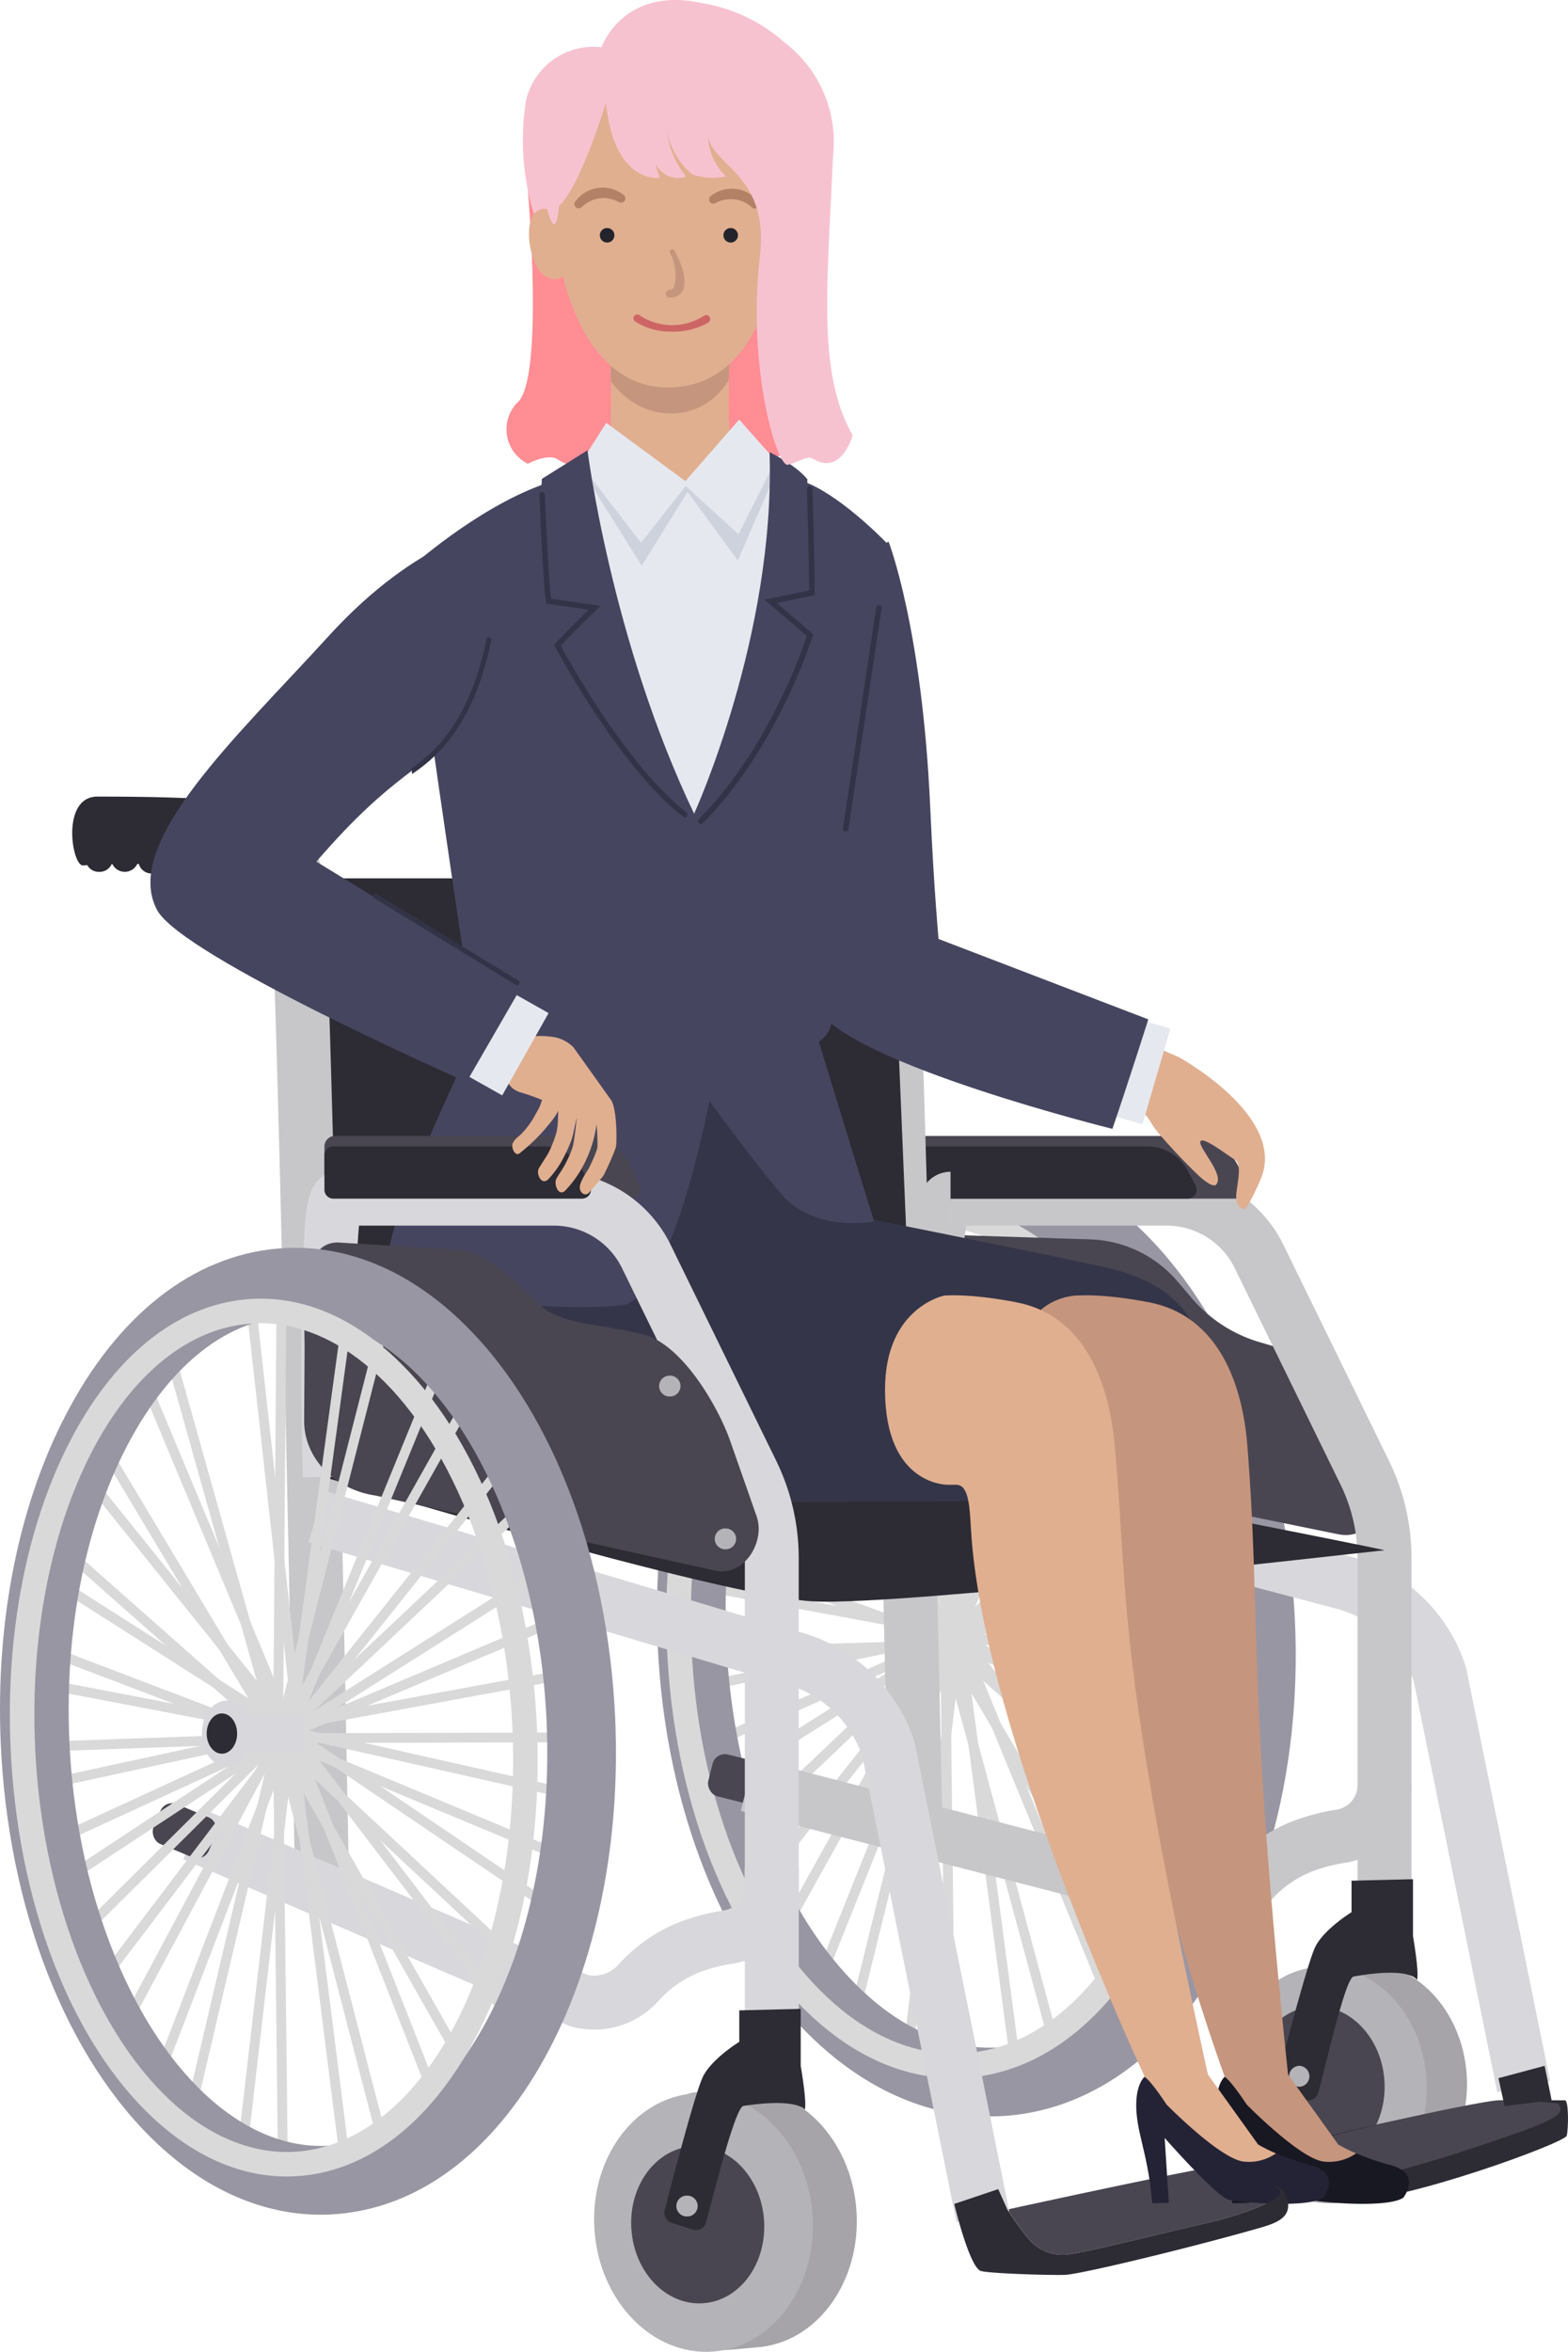 <svg xmlns="http://www.w3.org/2000/svg" width="567.54" height="851.03" viewBox="0 0 567.54 851.03">
  <g>
    <path d="M283.83,63.34v100.6c-8,5-24.69,7.43-30.18,4.11a66.19,66.19,0,0,0-32.27-1.47,19.19,19.19,0,0,1-19,0c-3.56-3-11.3,1.23-11.3,1.23a13.67,13.67,0,0,1-3.37-2.32,13.86,13.86,0,0,1-.66-19.58c10.53-8.2,3.56-82.65,3.56-82.65Z" style="fill: #ff8d94"/>
    <g>
      <g>
        <path d="M372.55,810.42a16,16,0,0,0,12.69,5.46c5.75-.15,31.42-6.92,52.27-11.6,8.2-1.85,24-6.93,25.93-10.55.95-1.81-11.45-10.59-17.77-10.58s-81,16.37-81,16.37S369.63,807.25,372.55,810.42Z" style="fill: #494651"/>
        <g>
          <g>
            <g>
              <rect x="319.35" y="447.43" width="3.55" height="149.13" transform="translate(-133.86 111.4) rotate(-16.34)" style="fill: #d9d9d9"/>
              <rect x="305.86" y="473.26" width="3.55" height="130.17" transform="translate(-238.36 244.5) rotate(-31.97)" style="fill: #d9d9d9"/>
              <rect x="298.27" y="502.7" width="3.55" height="110.32" transform="translate(-319.47 425.81) rotate(-49.69)" style="fill: #d9d9d9"/>
              <rect x="294.91" y="528.58" width="3.55" height="96.73" transform="translate(-347.04 657.61) rotate(-69.93)" style="fill: #d9d9d9"/>
              <rect x="251.23" y="593.33" width="90.9" height="3.55" transform="matrix(1, -0.03, 0.03, 1, -20.23, 10.52)" style="fill: #d9d9d9"/>
              <rect x="254.07" y="610.33" width="91.95" height="3.55" transform="translate(-221.56 173.21) rotate(-23.81)" style="fill: #d9d9d9"/>
              <rect x="252.63" y="627.57" width="103.8" height="3.55" transform="translate(-350.03 383.65) rotate(-43.6)" style="fill: #d9d9d9"/>
              <rect x="251.48" y="645.04" width="121.94" height="3.55" transform="translate(-404.67 605.13) rotate(-60.89)" style="fill: #d9d9d9"/>
              <rect x="255.49" y="659.77" width="140" height="3.55" transform="matrix(0.24, -0.97, 0.97, 0.24, -394.43, 820.61)" style="fill: #d9d9d9"/>
              <rect x="341.25" y="593.54" width="3.55" height="153.99" transform="translate(-7.83 4.07) rotate(-0.67)" style="fill: #d9d9d9"/>
              <rect x="360.62" y="590.85" width="3.55" height="155.33" transform="translate(-162.04 117.87) rotate(-15.14)" style="fill: #d9d9d9"/>
              <rect x="376.76" y="583.56" width="3.55" height="142.87" transform="matrix(0.86, -0.51, 0.51, 0.86, -281.01, 284.44)" style="fill: #d9d9d9"/>
              <rect x="386.95" y="572.71" width="3.55" height="125.13" transform="translate(-343.88 501.2) rotate(-48.17)" style="fill: #d9d9d9"/>
              <rect x="393.78" y="557.36" width="3.55" height="115.12" transform="translate(-322.3 753.74) rotate(-68.19)" style="fill: #d9d9d9"/>
              <rect x="342.11" y="591.62" width="109.53" height="3.55" transform="translate(-1.65 1.11) rotate(-0.16)" style="fill: #d9d9d9"/>
              <rect x="338.04" y="570.94" width="110.71" height="3.55" transform="translate(-186.59 190.11) rotate(-22.1)" style="fill: #d9d9d9"/>
              <rect x="326.24" y="550.53" width="123.03" height="3.55" transform="translate(-270.24 402.48) rotate(-42.1)" style="fill: #d9d9d9"/>
              <rect x="307.62" y="531.51" width="139.75" height="3.55" transform="translate(-273.52 588.75) rotate(-59.58)" style="fill: #d9d9d9"/>
              <rect x="285.7" y="518.35" width="151.98" height="3.55" transform="translate(-234.06 735.59) rotate(-75.07)" style="fill: #d9d9d9"/>
              <rect x="263.61" y="512.62" width="158.3" height="3.55" transform="translate(-174.45 852.9) rotate(-89.53)" style="fill: #d9d9d9"/>
            </g>
            <g>
              <rect x="315.88" y="450.47" width="3.55" height="146.68" transform="translate(-182.82 170.53) rotate(-23.55)" style="fill: #d9d9d9"/>
              <rect x="304.41" y="478.75" width="3.55" height="127.09" transform="translate(-276.6 322.76) rotate(-39.91)" style="fill: #d9d9d9"/>
              <rect x="299.18" y="509" width="3.55" height="107.83" transform="translate(-336.31 526.25) rotate(-58.58)" style="fill: #d9d9d9"/>
              <rect x="298.09" y="534.5" width="3.55" height="95.76" transform="translate(-327.12 772.07) rotate(-79.59)" style="fill: #d9d9d9"/>
              <rect x="256.11" y="598.58" width="91.8" height="3.55" transform="translate(-115.67 73.88) rotate(-11.72)" style="fill: #d9d9d9"/>
              <rect x="252.55" y="616.55" width="102.3" height="3.55" transform="translate(-283.08 257.43) rotate(-32.25)" style="fill: #d9d9d9"/>
              <rect x="252.62" y="634.93" width="116.45" height="3.55" transform="translate(-381.4 485.65) rotate(-51.67)" style="fill: #d9d9d9"/>
              <rect x="252.73" y="653.01" width="137.36" height="3.55" transform="translate(-405.95 709.51) rotate(-68.16)" style="fill: #d9d9d9"/>
              <rect x="261.16" y="665.31" width="153.21" height="3.55" transform="translate(-365.02 922.39) rotate(-83.11)" style="fill: #d9d9d9"/>
              <rect x="355.19" y="590.38" width="3.55" height="153.42" transform="translate(-84.19 52.42) rotate(-7.52)" style="fill: #d9d9d9"/>
              <rect x="374.2" y="585.31" width="3.55" height="152.91" transform="translate(-223.16 192.37) rotate(-22.32)" style="fill: #d9d9d9"/>
              <rect x="388.63" y="575.85" width="3.55" height="139.53" transform="translate(-317.21 383.86) rotate(-38.54)" style="fill: #d9d9d9"/>
              <rect x="396.43" y="563.23" width="3.55" height="122.25" transform="translate(-342.3 618.16) rotate(-56.99)" style="fill: #d9d9d9"/>
              <rect x="400.8" y="546.13" width="3.55" height="113.8" transform="translate(-271.8 869.35) rotate(-77.82)" style="fill: #d9d9d9"/>
              <rect x="346.13" y="579.72" width="110.44" height="3.55" transform="translate(-94.39 78.05) rotate(-9.94)" style="fill: #d9d9d9"/>
              <rect x="338.74" y="559.85" width="113.42" height="3.55" transform="translate(-233.9 286.45) rotate(-31.23)" style="fill: #d9d9d9"/>
              <rect x="324.15" y="540.62" width="126.55" height="3.55" transform="matrix(0.64, -0.77, 0.77, 0.64, -277.32, 493.35)" style="fill: #d9d9d9"/>
              <rect x="303.55" y="523.55" width="142.88" height="3.55" transform="translate(-255.35 664.11) rotate(-66.9)" style="fill: #d9d9d9"/>
              <rect x="280.94" y="513.22" width="153.59" height="3.55" transform="translate(-202.36 796.96) rotate(-81.94)" style="fill: #d9d9d9"/>
              <rect x="336.48" y="433.64" width="3.55" height="157.88" transform="translate(-54.48 40.44) rotate(-6.33)" style="fill: #d9d9d9"/>
            </g>
            <path d="M299,742c-34.27-29.63-56.95-82.61-60.67-141.72-2.88-45.6,5.76-89.58,24.32-123.81,19.52-36,47.76-57.31,79.51-59.91,22.91-1.89,45.6,6.27,65.62,23.58,34.27,29.63,56.95,82.61,60.67,141.73,2.88,45.6-5.76,89.57-24.32,123.81-19.52,36-47.76,57.3-79.5,59.91q-3.24.26-6.47.26C337.47,765.8,317.14,757.63,299,742ZM344.2,441.28c-23.1,1.89-44.3,18.58-59.69,47-16.37,30.19-24,69.4-21.37,110.41,3.31,52.59,22.8,99.13,52.12,124.49,14.86,12.84,31.21,18.93,47.34,17.61,23.1-1.89,44.3-18.58,59.69-47,16.37-30.19,24-69.4,21.37-110.41-3.31-52.59-22.8-99.13-52.12-124.49-13.53-11.7-28.31-17.79-43-17.79C347.09,441.1,345.64,441.16,344.2,441.28Z" style="fill: #9996a3"/>
            <path d="M296.59,732.11c-30.9-26.72-51.43-75.6-54.9-130.77-2.65-42,4.91-82.27,21.27-113.53,16.73-32,40.68-50.77,67.46-53,18.67-1.55,37.33,5.27,54,19.67,30.9,26.72,51.43,75.61,54.9,130.78,2.65,41.94-4.91,82.26-21.27,113.53-16.72,31.95-40.68,50.76-67.46,53-1.73.14-3.45.21-5.17.21C328.48,752,311.7,745.18,296.59,732.11Zm34.56-288.42c-49.65,4.07-85.81,74.55-80.6,157.09,3.33,52.84,22.71,99.43,51.85,124.62,14.8,12.81,31.2,18.87,47.44,17.54,49.65-4.08,85.81-74.55,80.61-157.09-3.33-52.84-22.72-99.43-51.85-124.63-13.47-11.64-28.26-17.71-43-17.71Q333.35,443.51,331.15,443.69Z" style="fill: #d9d9d9"/>
          </g>
          <path d="M349,447l46.51,1.51a43.38,43.38,0,0,1,30.76,15.26l5,5.88a51.33,51.33,0,0,0,24.59,16l6.26,1.85A42,42,0,0,1,490.9,517.6l5.34,21.31c2.56,10.24-2.11,18.45-12.34,16.17L355.73,528.91c-15-3.32-20.88-1.9-20-17.3l2.32-39.71C338.92,457.31,334.5,446.21,349,447Z" style="fill: #494651"/>
          <path d="M541.94,757l19.14-3.89L530.6,603.27l-.18-.54a60.15,60.15,0,0,0-42.16-39.66l-6.91-1.81L316,517.66l-5,18.88L483.33,582a40.74,40.74,0,0,1,28.37,26.33Z" style="fill: #d8d7db"/>
          <path d="M491.37,708.84H510.9V563.7a80.13,80.13,0,0,0-8.11-35L464.31,450a47.1,47.1,0,0,0-42.17-26H344.05V443.5h78.09a27.43,27.43,0,0,1,24.63,15.1l38.48,78.71a60.5,60.5,0,0,1,6.12,26.39Z" style="fill: #c7c6c9"/>
          <path d="M335.47,411.05h94.81a19.7,19.7,0,0,1,17.6,10.32l3.5,6.76a3.92,3.92,0,0,1-3.77,5.6H335.47a3.92,3.92,0,0,1-4.05-3.78V414.83A3.93,3.93,0,0,1,335.47,411.05Z" style="fill: #494651"/>
          <path d="M334.84,414.83h80.1a16.67,16.67,0,0,1,14.87,8.6l3,5.64a3.27,3.27,0,0,1-3.18,4.66H334.84a3.3,3.3,0,0,1-3.42-3.15V418A3.3,3.3,0,0,1,334.84,414.83Z" style="fill: #2d2b33"/>
          <path d="M458.63,755.65c-1.52-21.3.27-39.53,17.27-44,1.84-.48,13.85-1.18,15.8-1.32,19.94-1.42,37.48,16.57,39.16,40.18s-13.12,43.9-33.07,45.32c-3.42.24-15.37,1.68-18.58.86C463.7,792.68,460,775.21,458.63,755.65Z" style="fill: #a6a4a8"/>
          <ellipse cx="480.17" cy="754.48" rx="36.21" ry="42.86" transform="translate(-52.44 36.06) rotate(-4.08)" style="fill: #b4b3b7"/>
          <ellipse cx="477.06" cy="754.48" rx="24.05" ry="28.47" transform="translate(-52.44 35.83) rotate(-4.08)" style="fill: #494651"/>
          <path d="M512.86,716.46c.93-2.33-1.43-15.87-1.43-15.87V680l-22.24.54v11.4s-9.65,5.92-13,12.29c-2.76,5.3-11.2,37.81-14,48.62a3.82,3.82,0,0,0,2.54,4.58l7.62,2.42a3.81,3.81,0,0,0,4.84-2.64c3-11.17,9.79-41.48,12.76-42C510.81,711.53,512.86,716.46,512.86,716.46Z" style="fill: #2d2b33"/>
          <path d="M470.2,747.53h.15a3.79,3.79,0,0,1,0,7.57h-.15a3.79,3.79,0,0,1,0-7.57Z" style="fill: #b4b3b7"/>
          <path d="M566.31,760c1.58-.44,1.4,10.31.77,12.83s-58.16,23.73-79.74,23.73c-5.15,0-20.31-10.37-20.46-12.21,0-.35-1.6-6.22,2.17-7.68C485.28,770.39,540.14,760,545,760,551,760,566.31,760,566.31,760Z" style="fill: #2d2b33"/>
          <path d="M563.9,761.13c1.89,2.73,2.31,4.62-13.65,10.29s-52.41,18-61.86,16.74-18.8-7.87-19.34-10.6,65.42-17.22,73.32-17.56S563.9,761.13,563.9,761.13Z" style="fill: #494651"/>
        </g>
        <path d="M321.66,662.69l19.52-.42c-.73-33.68-7.21-329.51-10.2-346.16-3.46-19.27-24.83-24.42-36.91-24.42v19.53c3.4,0,16.47,1.53,17.69,8.34C313.84,331.79,318.82,531.46,321.66,662.69Z" style="fill: #c7c6c9"/>
        <g>
          <path d="M297.3,309.21l.6,0A3.92,3.92,0,0,1,297.3,309.21Z" style="fill: #2d2b33"/>
          <path d="M260.52,291.17c36.89,0,37.38,2.1,37.38,2.1-2.85,1.84-5.67,15.34-.6,15.94-1.61,0-6.36-.17-12.18-.27a3.76,3.76,0,0,1-3.6,2.81h-.42a3.91,3.91,0,0,1-3.3-2,3.64,3.64,0,0,1-6.45-.95H271a3.64,3.64,0,0,1-6.55.07h-.21a3.4,3.4,0,0,1-3.25,2,3.43,3.43,0,0,1-3.14-1.76l-1.06.08C253.79,309.51,250.86,291.17,260.52,291.17Z" style="fill: #2d2b33"/>
        </g>
        <polygon points="107.22 317.84 322.68 317.84 331.42 527.4 115.96 534.12 107.22 317.84" style="fill: #2d2b33"/>
        <path d="M106.83,682.66l19.52-.36c-.66-35.73-6.53-349.52-9.53-366.19-3.46-19.27-24.82-24.42-36.91-24.42v19.53c3.4,0,16.47,1.53,17.7,8.34C99.68,332.12,104.26,543.59,106.83,682.66Z" style="fill: #c7c6c9"/>
        <path d="M327.86,534.69l19.52-.54c-1.09-39.49-.08-86.75,3.43-94.24a7.85,7.85,0,0,1-6.76,3.59V424a11.32,11.32,0,0,0-8.14,3.52c-4,4.11-7.65,11.78-8.34,59.75C327.23,511.19,327.86,534.46,327.86,534.69Z" style="fill: #c7c6c9"/>
        <rect x="256.86" y="636.17" width="21.74" height="15.61" rx="4.6" transform="translate(371.67 1333.59) rotate(-166)" style="fill: #494651"/>
        <path d="M331.42,527.4S503.63,561,501.11,561s-173,20.16-206.65,18.48S116,534.12,116,534.12,208.78,524.84,331.42,527.4Z" style="fill: #2d2b33"/>
        <path d="M35.27,288.25c50.9,0,51.58,2.9,51.58,2.9-3.94,2.54-4.52,18.33-1.16,21.74-2.22-.07-8.44,0-16.47-.11a5.19,5.19,0,0,1-5,3.86h-.58a5.41,5.41,0,0,1-4.56-2.72A4.71,4.71,0,0,1,55,316.07a4.77,4.77,0,0,1-4.76-3.46h-.55a5,5,0,0,1-9,.09h-.29a4.72,4.72,0,0,1-4.49,2.78,4.74,4.74,0,0,1-4.33-2.43l-1.47.12C26,313.55,21.94,288.25,35.27,288.25Z" style="fill: #2d2b33"/>
        <path d="M215.06,734.42a31.06,31.06,0,0,0,23.05-10.13,39.75,39.75,0,0,1,14.09-10.21A56.73,56.73,0,0,1,265,710.61a28.4,28.4,0,0,0,24.12-28.13H269.58a9,9,0,0,1-7.65,8.84A76.48,76.48,0,0,0,244.74,696a59,59,0,0,0-21.07,15.11,11.75,11.75,0,0,1-11.14,3.49L74.05,654.83l-7.74,17.93,140,60.44.73.19A31.75,31.75,0,0,0,215.06,734.42Z" style="fill: #d8d7db"/>
        <path d="M436.86,697.89a31.08,31.08,0,0,0,23.05-10.13A39.48,39.48,0,0,1,474,677.56a56.73,56.73,0,0,1,12.78-3.48A28.4,28.4,0,0,0,510.9,646H491.37a9,9,0,0,1-7.65,8.84,76.62,76.62,0,0,0-17.19,4.72,58.9,58.9,0,0,0-21.07,15.11A11.8,11.8,0,0,1,433.69,678L273,636.4l-4.89,18.9L428.8,696.86A31.82,31.82,0,0,0,436.86,697.89Z" style="fill: #c7c6c9"/>
        <g>
          <g>
            <path d="M264.34,121s-1.37,31.29,0,36.53,14.19,13.32,27.32,19.48c0,0-16.9,22.85-49.92,22.16s-41.29-14.48-46.54-22c0,0,25.07-7.92,25.68-18.64s0-37.52,0-37.52Z" style="fill: #e0af90"/>
            <path d="M242.91,149.61c-10.45,0-17.71-6-21.78-11.65-.07-9.51-.25-17-.25-17h43.46s-.36,7.43-.53,16.51C260.32,143.2,253.63,149.61,242.91,149.61Z" style="fill: #c6957d"/>
          </g>
          <path d="M426.71,382.54s39,21.36,29.72,43.83c0,0-4,9.75-6.17,11.29,0,0-2.5-.45-2.81-3.94s2.67-12.19-.5-14.09-11.79-8.73-12.48-6.5,9.24,12.41,5.54,15.69c0,0-1,.9-4.74-2.17s-16.76-16.74-18.43-20.06-9-10.47-9-10.47-.53-15.63,11.2-16.9Z" style="fill: #e0af90"/>
          <g>
            <rect x="391.81" y="378.41" width="36.09" height="20.9" transform="matrix(0.28, -0.96, 0.96, 0.28, -79.53, 671.17)" style="fill: #e6e8ef"/>
            <path d="M321.62,196s12.19,31.07,15.09,96.41c1.29,28.92,3,47.36,3,47.36l75.93,29.1s-7.72,24.24-13,39.62c0,0-94.55-23.42-106.72-43.38C284.81,346.91,281,267,281,267S292.11,210.44,321.62,196Z" style="fill: #464560"/>
          </g>
          <path d="M178.24,380.45s-39.66,98-30.33,128.71,27.67,33.49,55,34.16,142.67,0,142.67,0l61.33-3s28.33-3.75,29.67-36.42-19.67-41.59-37.67-45.59-87.5-17.91-87.5-17.91l-19.17-59.91Z" style="fill: #353549"/>
          <g>
            <path d="M273.53,166.81s-25.38,17.05-58.86.27c0,0-47.18,21.22-64.74,38.5,0,0,16.66,96.5,26.54,154.29.63,3.65-6.21,6-3.94,13.09.81,2.51,6.4,5.31,6.4,5.31s63.84,16.68,113.68-2.45a8.51,8.51,0,0,0,5.73-7.26c.34-2.4-4.66-7.39-4.22-10.51,5.42-38.74,27.3-152.76,26.51-160.28C320.63,197.77,305.36,182.67,273.53,166.81Z" style="fill: #e6e8ef"/>
            <path d="M248.87,178l-16.63,26.71-22-35.24c2.76-1.54,4.4-2.41,4.4-2.41,33.48,16.78,58.86-.27,58.86-.27,2.7.94,5.32,2,7.86,3.09l-14.31,32.93Z" style="fill: #ced2dd"/>
            <polygon points="267.54 151.82 248.07 174.1 219.44 153.01 210.01 167.84 232.03 196.4 248.19 175.86 267.32 193.35 280.7 166.66 267.54 151.82" style="fill: #e6e8ef"/>
            <path d="M212.65,162.93s8.58,68.84,38.59,131.51c0,0,29.46-64.42,27.3-130.82,0,0,9.12,4.32,13.68,9.77l0,1.39s11.53,4,30,23c0,0-17.51,106.21-24.65,161.76,0,0,8.65,10.53-1.2,17.41,0,0,16.44,53.71,20,65,0,0-21.46,4.48-33.78-10.14s-25.81-33.5-25.81-33.5-13.68,71.86-31.64,74-78.88-.38-84.28-16.36c-3.15-9.34,29.6-77.49,29.6-77.49s-2.57-10.87-.37-17.25c0,0-22.22-148.14-21.76-155.61,0,0,23.38-21.17,47.66-30.1l.14-2.22Z" style="fill: #464560"/>
            <path d="M247.89,295.76a1,1,0,0,1-.64-.22c-23.5-18.41-46.15-61.16-46.38-61.59l-.32-.62.46-.52c3-3.28,9.21-9.41,12.05-12.17l-15.23-2.21-.15-.69c-1.12-5.49-2.4-37.33-2.46-38.68a1,1,0,1,1,2-.08c0,.32,1.24,30.7,2.3,37.68l17.86,2.58-1.47,1.42c-.09.09-8.85,8.54-12.94,13C205.84,239,226.85,277,248.49,294a1,1,0,0,1-.6,1.79Z" style="fill: #333347"/>
            <path d="M253.66,298.13a1,1,0,0,1-.73-.29,1,1,0,0,1,0-1.41C278,271.19,290.36,235.25,292,230.1L276.73,217l16.15-3.31c0-8.53-.8-36.43-.81-36.72a1,1,0,0,1,1-1,1,1,0,0,1,1,1c0,.3.9,30.17.81,37.6v.81l-13.72,2.82,13.2,11.3-.18.62c-.13.4-12.54,40.33-39.82,67.78A1,1,0,0,1,253.66,298.13Z" style="fill: #333347"/>
          </g>
          <g>
            <path d="M391.05,537.27c.64,0,2.75,0,2.75,0,4.6-.23,5,6.51,5.64,16,6.47,98,43.77,197.94,43.77,197.94,15,1.22,23-.49,23-.49-14.76-140.53-9.76-164.91-14.71-227.41-2.13-27-13.15-47.61-35.31-52-6.43-1.26-17.23-3-26.35-2.52,0,0-24.56-.08-21.5,34C371.42,537.61,391.05,537.27,391.05,537.27Z" style="fill: #c6957d"/>
            <g>
              <path d="M478.93,785.19c-8.6-1.16-29.65-21.58-29.65-21.58s-6-8-6.07-12.44c17.79-6.06,23-.49,23-.49L484.38,776a56.39,56.39,0,0,0,6.47,3.21C490.57,782.25,484.26,785.91,478.93,785.19Z" style="fill: #c6957d"/>
              <path d="M451.25,761.55S470.35,781,479,782.16a17,17,0,0,0,11.9-3,87.25,87.25,0,0,0,12.36,4.29c11.68,3.11,4.63,11.84,4.63,11.84-6,3.83-29.66,1.65-34.06.73s-23.28-22.4-23.28-22.4l1.52,23.5-6.06.13c-.88-12-3.38-20-4.76-26.71-3.07-15,2-19,2-19C445.51,752.75,451.25,761.55,451.25,761.55Z" style="fill: #181823"/>
            </g>
          </g>
          <g>
            <path d="M343.05,537.27c.64,0,2.75,0,2.75,0,4.6-.23,5.11,6.5,5.64,16,4.1,73,62.77,197.94,62.77,197.94,15,1.22,23-.49,23-.49-33.46-152.25-28.75-172.52-33.71-227.41-2.43-26.93-13.15-47.61-35.31-52-6.43-1.26-17.23-3-26.35-2.52,0,0-21.5,4.2-21.5,34C320.3,537.75,343.05,537.27,343.05,537.27Z" style="fill: #e0af90"/>
            <g>
              <path d="M449.93,785.19c-8.6-1.16-29.65-21.58-29.65-21.58s-6-8-6.07-12.44c17.79-6.06,23-.49,23-.49L455.38,776a56.39,56.39,0,0,0,6.47,3.21C461.57,782.25,455.26,785.91,449.93,785.19Z" style="fill: #e0af90"/>
              <path d="M422.25,761.55S441.35,781,450,782.16a17,17,0,0,0,11.9-3,87.25,87.25,0,0,0,12.36,4.29c11.68,3.11,4.63,11.84,4.63,11.84-6,3.83-29.66,1.65-34.06.73s-23.28-22.4-23.28-22.4l1.52,23.5-6.06.13c-.88-12-3.38-20-4.76-26.71-3.07-15,2-19,2-19C416.51,752.75,422.25,761.55,422.25,761.55Z" style="fill: #242335"/>
            </g>
          </g>
          <path d="M306,300.87c.53.05,1-.1,1.06-.63l12.06-80.19a1,1,0,0,0-.87-1.07,1,1,0,0,0-1.12.89L305.08,300c-.07.55.33.86.88.91Z" style="fill: #333347"/>
        </g>
        <path d="M121.27,411.05h90A18.59,18.59,0,0,1,228,421.37l3.32,6.76a3.91,3.91,0,0,1-3.58,5.6H121.27a3.81,3.81,0,0,1-3.84-3.78V414.83A3.82,3.82,0,0,1,121.27,411.05Z" style="fill: #494651"/>
        <path d="M269.58,682.48H289.1V563.7a80.12,80.12,0,0,0-8.1-35L242.52,450a47.11,47.11,0,0,0-42.17-26H122.26V443.5h78.09A27.44,27.44,0,0,1,225,458.6l38.48,78.71a60.5,60.5,0,0,1,6.12,26.39Z" style="fill: #d8d7db"/>
        <rect x="55.99" y="654.68" width="21.74" height="15.61" rx="4.6" transform="translate(-126.15 1299.74) rotate(-157.39)" style="fill: #494651"/>
        <path d="M109.56,534.64l19.52-.44c-.93-41.58-.55-88.83,1.71-95.91a8.59,8.59,0,0,1-6.31,5l-3.94-19.13c-9.2,1.9-9.8,12.18-10.56,25.2-.5,8.57-.79,20.37-.86,35.08C109,509.33,109.55,534.39,109.56,534.64Z" style="fill: #d8d7db"/>
        <path d="M120.68,414.83h76a15.71,15.71,0,0,1,14.11,8.6l2.81,5.64a3.26,3.26,0,0,1-3,4.66H120.68a3.2,3.2,0,0,1-3.25-3.15V418A3.2,3.2,0,0,1,120.68,414.83Z" style="fill: #2d2b33"/>
        <path d="M110.24,488.53c.08-12.74-2.4-38.94,12-38.94l43.43,2.66c11.83,0,29.86,20.11,29.86,20.11,6.83,6.33,20.66,7,30.3,9l6.31,1.32c14.33,3,27.76,26.16,32.11,38.6l9.64,27.49c3.08,8.8-4.05,21.23-14.32,19.73L136,541.2c-15-2.2-26-13.7-25.92-27.15Z" style="fill: #494651"/>
        <path d="M231.07,805.51c-1.66-23.27.3-43.19,18.87-48.08,2-.53,15.13-1.29,17.26-1.44,21.8-1.56,41,18.1,42.79,43.89s-14.33,48-36.13,49.53c-3.74.26-16.79,1.84-20.3.94C236.61,846,232.59,826.88,231.07,805.51Z" style="fill: #a6a4a8"/>
        <ellipse cx="254.6" cy="804.23" rx="39.56" ry="46.83" transform="translate(-56.54 20.14) rotate(-4.08)" style="fill: #b4b3b7"/>
        <path d="M228.54,806.76c-1.12-15.69,8.71-29.17,22-30.11s24.9,11,26,26.69-8.72,29.16-22,30.1S229.65,822.44,228.54,806.76Z" style="fill: #494651"/>
        <rect x="269.58" y="676.08" width="19.53" height="53.86" style="fill: #d8d7db"/>
        <path d="M346.16,804l19.14-3.86L331.05,630.56l-.17-.54a60.18,60.18,0,0,0-42.17-39.66L282,588.6,117.23,539.4l-5.59,18.71,165.24,49.34,6.9,1.8a40.76,40.76,0,0,1,28.37,26.33Z" style="fill: #d8d7db"/>
        <path d="M262.49,553.07h.16a3.78,3.78,0,1,1,0,7.56h-.16a3.78,3.78,0,0,1,0-7.56Z" style="fill: #b4b3b7"/>
        <path d="M242.36,497.78h.16a3.78,3.78,0,0,1,0,7.56h-.16a3.78,3.78,0,0,1,0-7.56Z" style="fill: #b4b3b7"/>
        <path d="M291.25,763.42c.93-2.34-1.43-15.87-1.43-15.87V726.92l-22.24.54v11.4s-9.65,5.92-13,12.29c-2.77,5.3-11.2,37.81-14,48.62a3.81,3.81,0,0,0,2.54,4.58l7.62,2.42a3.81,3.81,0,0,0,4.84-2.64c3-11.17,10.54-41.65,13.53-42.1C289,759.06,291.25,763.42,291.25,763.42Z" style="fill: #2d2b33"/>
        <path d="M248.59,794.49h.15a3.78,3.78,0,1,1,0,7.56h-.15a3.78,3.78,0,0,1,0-7.56Z" style="fill: #b4b3b7"/>
        <path d="M465,793.41c-.29-.62-1.92-1.8-4.19-3.09,1.82,1.51,2.92,2.82,2.61,3.41-1.9,3.62-17.73,8.7-25.93,10.55-20.85,4.68-46.52,11.45-52.27,11.6a16,16,0,0,1-12.69-5.46c-2.92-3.17-7.92-10.9-7.92-10.9l-3.3-7.37-15.92,5.36s5.57,23.41,9.79,24.31,24.35,1.51,30.11,1.36,45.41-9.85,67.91-16.22C461.3,804.67,469.43,802.86,465,793.41Z" style="fill: #2d2b33"/>
        <g>
          <g>
            <rect x="78.72" y="482.97" width="3.55" height="148.8" transform="translate(-147.74 42.54) rotate(-15.69)" style="fill: #d9d9d9"/>
            <rect x="65.76" y="509.32" width="3.55" height="128.82" transform="translate(-285.13 116.18) rotate(-30.91)" style="fill: #d9d9d9"/>
            <rect x="58.48" y="539.36" width="3.55" height="107.82" transform="translate(-424.02 245.3) rotate(-48.5)" style="fill: #d9d9d9"/>
            <rect x="55.25" y="565.7" width="3.55" height="93.33" transform="translate(-535.54 447.7) rotate(-69.15)" style="fill: #d9d9d9"/>
            <rect x="13.4" y="628.77" width="87.27" height="3.55" transform="translate(-22.5 2.44) rotate(-2.05)" style="fill: #d9d9d9"/>
            <rect x="15.81" y="645.79" width="88.89" height="3.55" transform="translate(-265.13 84.45) rotate(-24.7)" style="fill: #d9d9d9"/>
            <rect x="13.71" y="663.04" width="101.69" height="3.55" transform="translate(-449.72 238.6) rotate(-44.8)" style="fill: #d9d9d9"/>
            <rect x="11.71" y="680.53" width="120.89" height="3.55" transform="translate(-563.7 424.56) rotate(-61.9)" style="fill: #d9d9d9"/>
            <rect x="14.77" y="695.27" width="139.81" height="3.55" transform="translate(-613.3 620.38) rotate(-76.8)" style="fill: #d9d9d9"/>
            <rect x="99.74" y="628.98" width="3.55" height="154.14" transform="translate(-8.27 1.24) rotate(-0.67)" style="fill: #d9d9d9"/>
            <rect x="118.34" y="626.5" width="3.55" height="155.06" transform="translate(-172.91 52.7) rotate(-14.54)" style="fill: #d9d9d9"/>
            <rect x="133.83" y="619.74" width="3.55" height="141.5" transform="translate(-323.55 157.25) rotate(-29.62)" style="fill: #d9d9d9"/>
            <rect x="143.61" y="609.54" width="3.55" height="122.43" transform="translate(-444.32 319.61) rotate(-47)" style="fill: #d9d9d9"/>
            <rect x="150.16" y="594.8" width="3.55" height="111.17" transform="translate(-506.83 540.34) rotate(-67.37)" style="fill: #d9d9d9"/>
            <rect x="100.63" y="627.06" width="105.14" height="3.55" transform="translate(-1.83 0.45) rotate(-0.17)" style="fill: #d9d9d9"/>
            <rect x="96.4" y="606.36" width="106.93" height="3.55" transform="translate(-225.28 106.59) rotate(-22.95)" style="fill: #d9d9d9"/>
            <rect x="84.25" y="585.93" width="120.4" height="3.55" transform="translate(-363.72 259.02) rotate(-43.3)" style="fill: #d9d9d9"/>
            <rect x="65.38" y="566.9" width="138.44" height="3.55" transform="translate(-426.95 406.9) rotate(-60.61)" style="fill: #d9d9d9"/>
            <rect x="43.57" y="553.72" width="151.72" height="3.55" transform="translate(-448.34 533.58) rotate(-75.66)" style="fill: #d9d9d9"/>
            <rect x="22.04" y="547.99" width="158.45" height="3.55" transform="translate(-449.29 646.66) rotate(-89.55)" style="fill: #d9d9d9"/>
          </g>
          <g>
            <rect x="75.39" y="486.24" width="3.55" height="145.88" transform="translate(-209.67 73.01) rotate(-22.68)" style="fill: #d9d9d9"/>
            <rect x="64.37" y="515.14" width="3.55" height="125.09" transform="translate(-347.08 168.62) rotate(-38.76)" style="fill: #d9d9d9"/>
            <rect x="59.35" y="545.96" width="3.55" height="104.74" transform="translate(-476.33 328.37) rotate(-57.5)" style="fill: #d9d9d9"/>
            <rect x="58.31" y="571.79" width="3.55" height="92.05" transform="translate(-558.01 560.71) rotate(-79.17)" style="fill: #d9d9d9"/>
            <rect x="18.01" y="634.03" width="88.28" height="3.55" transform="translate(-133.05 27.52) rotate(-12.21)" style="fill: #d9d9d9"/>
            <rect x="14.06" y="652.02" width="99.41" height="3.55" transform="translate(-348.83 142.64) rotate(-33.34)" style="fill: #d9d9d9"/>
            <rect x="13.25" y="670.42" width="114.75" height="3.55" transform="translate(-507.67 322.33) rotate(-52.83)" style="fill: #d9d9d9"/>
            <rect x="12.4" y="688.51" width="136.73" height="3.55" transform="translate(-592.54 518) rotate(-68.97)" style="fill: #d9d9d9"/>
            <rect x="19.83" y="700.83" width="153.27" height="3.55" transform="translate(-612.57 717.55) rotate(-83.39)" style="fill: #d9d9d9"/>
            <rect x="113.12" y="625.87" width="3.55" height="153.46" transform="translate(-86.93 19.87) rotate(-7.18)" style="fill: #d9d9d9"/>
            <rect x="131.37" y="621.19" width="3.55" height="152.17" transform="translate(-246.07 97.18) rotate(-21.48)" style="fill: #d9d9d9"/>
            <rect x="145.23" y="612.37" width="3.55" height="137.48" transform="translate(-383 228.76) rotate(-37.34)" style="fill: #d9d9d9"/>
            <rect x="152.71" y="600.39" width="3.55" height="118.87" transform="translate(-478.43 417.65) rotate(-55.88)" style="fill: #d9d9d9"/>
            <rect x="156.91" y="583.76" width="3.55" height="109.46" transform="translate(-499.06 653.3) rotate(-77.33)" style="fill: #d9d9d9"/>
            <rect x="104.43" y="615.15" width="106.15" height="3.55" transform="matrix(0.98, -0.18, 0.18, 0.98, -108.38, 38.38)" style="fill: #d9d9d9"/>
            <rect x="96.77" y="595.26" width="110.15" height="3.55" transform="translate(-295.58 173.57) rotate(-32.31)" style="fill: #d9d9d9"/>
            <rect x="81.85" y="576.01" width="124.58" height="3.55" transform="translate(-397.41 330.12) rotate(-51.42)" style="fill: #d9d9d9"/>
            <rect x="61.14" y="558.93" width="142.13" height="3.55" transform="translate(-436.81 470.74) rotate(-67.75)" style="fill: #d9d9d9"/>
            <rect x="38.83" y="548.59" width="153.61" height="3.55" transform="translate(-445.29 590.85) rotate(-82.26)" style="fill: #d9d9d9"/>
            <rect x="95.16" y="468.96" width="3.55" height="157.95" transform="matrix(0.99, -0.11, 0.11, 0.99, -57.25, 13.28)" style="fill: #d9d9d9"/>
          </g>
          <path d="M60.59,779C26.63,749.65,4.17,696.06.52,635.65-2.24,590.08,6,546.15,23.83,511.94c18.79-36.16,46.06-57.52,76.78-60.15,21.5-1.83,42.85,5.82,61.75,22.14,34,29.35,56.42,82.93,60.07,143.35,2.75,45.56-5.52,89.49-23.31,123.71-18.79,36.15-46.06,57.51-76.78,60.14q-3.14.27-6.27.27C96.71,801.4,77.65,793.73,60.59,779Zm42.13-302.44c-21.93,1.88-42.12,18.52-56.84,46.85-15.74,30.28-23,69.61-20.56,110.75,3.21,53.06,23,101.36,51.51,126,13.71,11.85,28.71,17.44,43.39,16.19,21.93-1.88,42.12-18.51,56.85-46.85,15.74-30.27,23-69.6,20.55-110.74-3.2-53.07-22.94-101.36-51.51-126-12.44-10.76-26-16.36-39.33-16.36C105.43,476.38,104.07,476.44,102.72,476.55Z" style="fill: #9996a3"/>
          <path d="M58.33,769C27.75,742.6,7.47,693.17,4.06,636.77c-2.54-41.95,4.71-82.28,20.41-113.56,16.07-32,39.12-50.87,64.92-53.07,17.39-1.49,34.83,4.85,50.45,18.35,30.58,26.41,50.87,75.85,54.28,132.24,2.53,42-4.72,82.29-20.41,113.57-16.07,32-39.13,50.86-64.92,53.07q-2.49.21-5,.21C88.09,787.58,72.46,781.23,58.33,769ZM90.15,479C42.57,483.05,7.92,553.6,12.92,636.24c3.21,53.25,22.84,101.55,51.21,126.06,13.77,11.9,29,17.52,43.9,16.23,47.58-4.07,82.22-74.62,77.23-157.26C182,568,162.41,519.72,134,495.21c-12.48-10.79-26.13-16.41-39.71-16.41C92.94,478.8,91.54,478.86,90.15,479Z" style="fill: #d9d9d9"/>
        </g>
        <g>
          <rect x="82.11" y="620.37" width="27.93" height="13.86" style="fill: #d8d7db"/>
          <ellipse cx="82.11" cy="627.3" rx="9.04" ry="11.97" style="fill: #d8d7db"/>
          <path d="M74.81,627.3c0-4,2.47-7.29,5.51-7.29s5.51,3.26,5.51,7.29-2.47,7.29-5.51,7.29S74.81,631.33,74.81,627.3Z" style="fill: #2d2b33"/>
        </g>
        <polygon points="559.07 747.53 561.62 760 544.58 762.08 542.37 752 559.07 747.53" style="fill: #2d2b33"/>
      </g>
      <g>
        <path d="M198.78,375.07a13.35,13.35,0,0,1,8.7,3.81c.15.18,13.7,19.17,13.83,19.39,1.86,3.24,2,13.23,1.69,16.35-.16,1.53-3.59,8.87-4.45,10.54-.42.82-5.2,6.23-5.38,6.43-1.33,1.54-3.86-.07-3.2-2.79.55-2.27,2.8-5.33,3.18-6.08.48-1,3-6.07,3.11-7.89a77.5,77.5,0,0,0-.34-8,43.69,43.69,0,0,1-2.24,9.16,44.32,44.32,0,0,1-3.69,7.78,41.84,41.84,0,0,1-5.43,7.09c-2.48,2.27-4.12-2.39-3.23-4.23.47-1,1.69-2.62,2.86-4.65.06-.11,2.79-5,3.34-8,.44-2.42.91-6.38,1.24-9.56-.81,3-1.23,6.62-2.37,9.21a55.24,55.24,0,0,1-3.34,6.94,34.08,34.08,0,0,1-4.56,6.1c-2.56,2.58-4.61-2.13-3.41-4,2.2-3.53,2.87-4.48,3.46-5.57a40.1,40.1,0,0,0,2.71-6.82c.75-2.49.64-4.69.82-8.3a27.41,27.41,0,0,1-3.71,5.23,56.62,56.62,0,0,1-5.57,6,62.08,62.08,0,0,1-4.81,4.18c-1.61,1.1-3.24-2.31-2.25-4s2.1-2.13,3.22-3.35a31.11,31.11,0,0,0,4.32-5.78c1.46-2.74,2.18-3.53,2.88-6.26a76.92,76.92,0,0,0-7.42-2.61c-11.24-3.16-1.93-18.08-1.93-18.08C191.32,373.92,198.78,375.07,198.78,375.07Z" style="fill: #e0af90"/>
        <rect x="164.47" y="366.7" width="34.19" height="19.79" transform="translate(-235.67 349.86) rotate(-60.59)" style="fill: #e6e8ef"/>
        <path d="M179.64,190.7s-27.65,3.2-60.77,39.56-75,74.86-62,99.05c9.08,16.91,112,62.2,112,62.2l19.82-34.31L114.5,311.79c29.1-33.69,37.8-31.3,50-48.21C173.14,251.67,187.44,203,179.64,190.7Z" style="fill: #464560"/>
        <path d="M186.82,356.47a.91.91,0,0,0,1.17-.34.89.89,0,0,0-.3-1.23l-51.2-31.36a.9.9,0,0,0-1.24.29.91.91,0,0,0,.3,1.24l51.2,31.36Z" style="fill: #333347"/>
        <path d="M148.89,278.1c7.43-5.25,21-16.07,27.16-46.77a.9.9,0,1,1,1.77.35c-6.56,32.47-21.21,43.23-28.64,48.41C149.11,279.42,149,278.76,148.89,278.1Z" style="fill: #333347"/>
      </g>
    </g>
    <path d="M275.94,93.52s2.32,10.21,9.36,6.81,9.44-24,1.7-24.69a9.53,9.53,0,0,0-10.37,5.5Z" style="fill: #e0af90"/>
    <path d="M207.37,93.52s-2.32,10.21-9.37,6.81-9.51-24-1.78-24.69a9.36,9.36,0,0,1,10.37,5.5Z" style="fill: #e0af90"/>
    <path d="M241.65,18.22c25.85,0,44.35,21.74,41.79,57-3.09,47.59-20.27,65-41.79,65s-38.31-21-41.87-65C196.84,38.65,215.8,18.22,241.65,18.22Z" style="fill: #e0af90"/>
    <path d="M261.85,85.14a2.63,2.63,0,1,1,5.26,0v0a2.63,2.63,0,0,1-5.26,0Z" style="fill: #23242b"/>
    <path d="M217.12,85.14a2.63,2.63,0,1,1,5.26,0v0a2.63,2.63,0,0,1-5.26,0Z" style="fill: #23242b"/>
    <path d="M272.38,75.26a11.3,11.3,0,0,0-13.47-1.71,1.62,1.62,0,0,1-2.09-.62,1.7,1.7,0,0,1,.62-2.16l.05,0a12.23,12.23,0,0,1,17.13,2.36,1.62,1.62,0,0,1,0,2.24,1.43,1.43,0,0,1-1,0A1.57,1.57,0,0,1,272.38,75.26Z" style="fill: #b28166"/>
    <path d="M210.62,74.87a11.29,11.29,0,0,1,13.47-1.7,1.62,1.62,0,0,0,2.08-.62,1.7,1.7,0,0,0-.61-2.17l-.05,0a12.24,12.24,0,0,0-17.14,2.36l-.08.09a1.48,1.48,0,0,0,.08,2.08,1.27,1.27,0,0,0,1,.46A1.71,1.71,0,0,0,210.62,74.87Z" style="fill: #b28166"/>
    <path d="M241,106.37a.28.28,0,0,1,0-.09,1.3,1.3,0,0,1,1.24-1.38,2.12,2.12,0,0,0,1.71-.93,17,17,0,0,0-1.09-11.69c-.46-.7-.69-1.62,0-1.93s1-.24,1.47.77,5.27,9.13,2.71,14.24a4.86,4.86,0,0,1-4.72,2.24A1.3,1.3,0,0,1,241,106.37Z" style="fill: #c6957d"/>
    <path d="M301.48,56.84a45.22,45.22,0,0,0-17.34-41.33A59.67,59.67,0,0,0,254,1.11c-28.56-6.26-36.3,16-36.3,16a25,25,0,0,0-27.32,19.35,91,91,0,0,0,2.87,40.93c2.63-2.63,4.79-1.7,4.79-1.7,3.41,12.77,4.26-1.08,4.26-1.08,8.05-7.59,17-37.46,17-37.46,3.17,29.95,19.5,27.17,19.5,27.17A43.29,43.29,0,0,1,237.24,59a8.91,8.91,0,0,0,11.15,4.88,30.91,30.91,0,0,1-7-16.72,26.25,26.25,0,0,0,9.29,16,24,24,0,0,0,12.07.7,21.56,21.56,0,0,1-6.5-14.78c1.47,10.83,22.29,14.24,18.81,43.57-4.73,40.24,6.19,76.46,10.13,75.53s6.89-3.48,9.06-2.17c10.45,6.27,14.39-8.51,14.39-8.51C295.67,134.77,299.54,103.35,301.48,56.84Z" style="fill: #f7c2d0"/>
    <path d="M256.36,116.74a1.57,1.57,0,0,0,.54-2h0a1.48,1.48,0,0,0-2-.54,21.26,21.26,0,0,1-23.22,0l0,0a1.4,1.4,0,0,0-2,0,1.47,1.47,0,0,0,0,2,23.61,23.61,0,0,0,13,3.8A25.9,25.9,0,0,0,256.36,116.74Z" style="fill: #ce6565"/>
  </g>
</svg>
